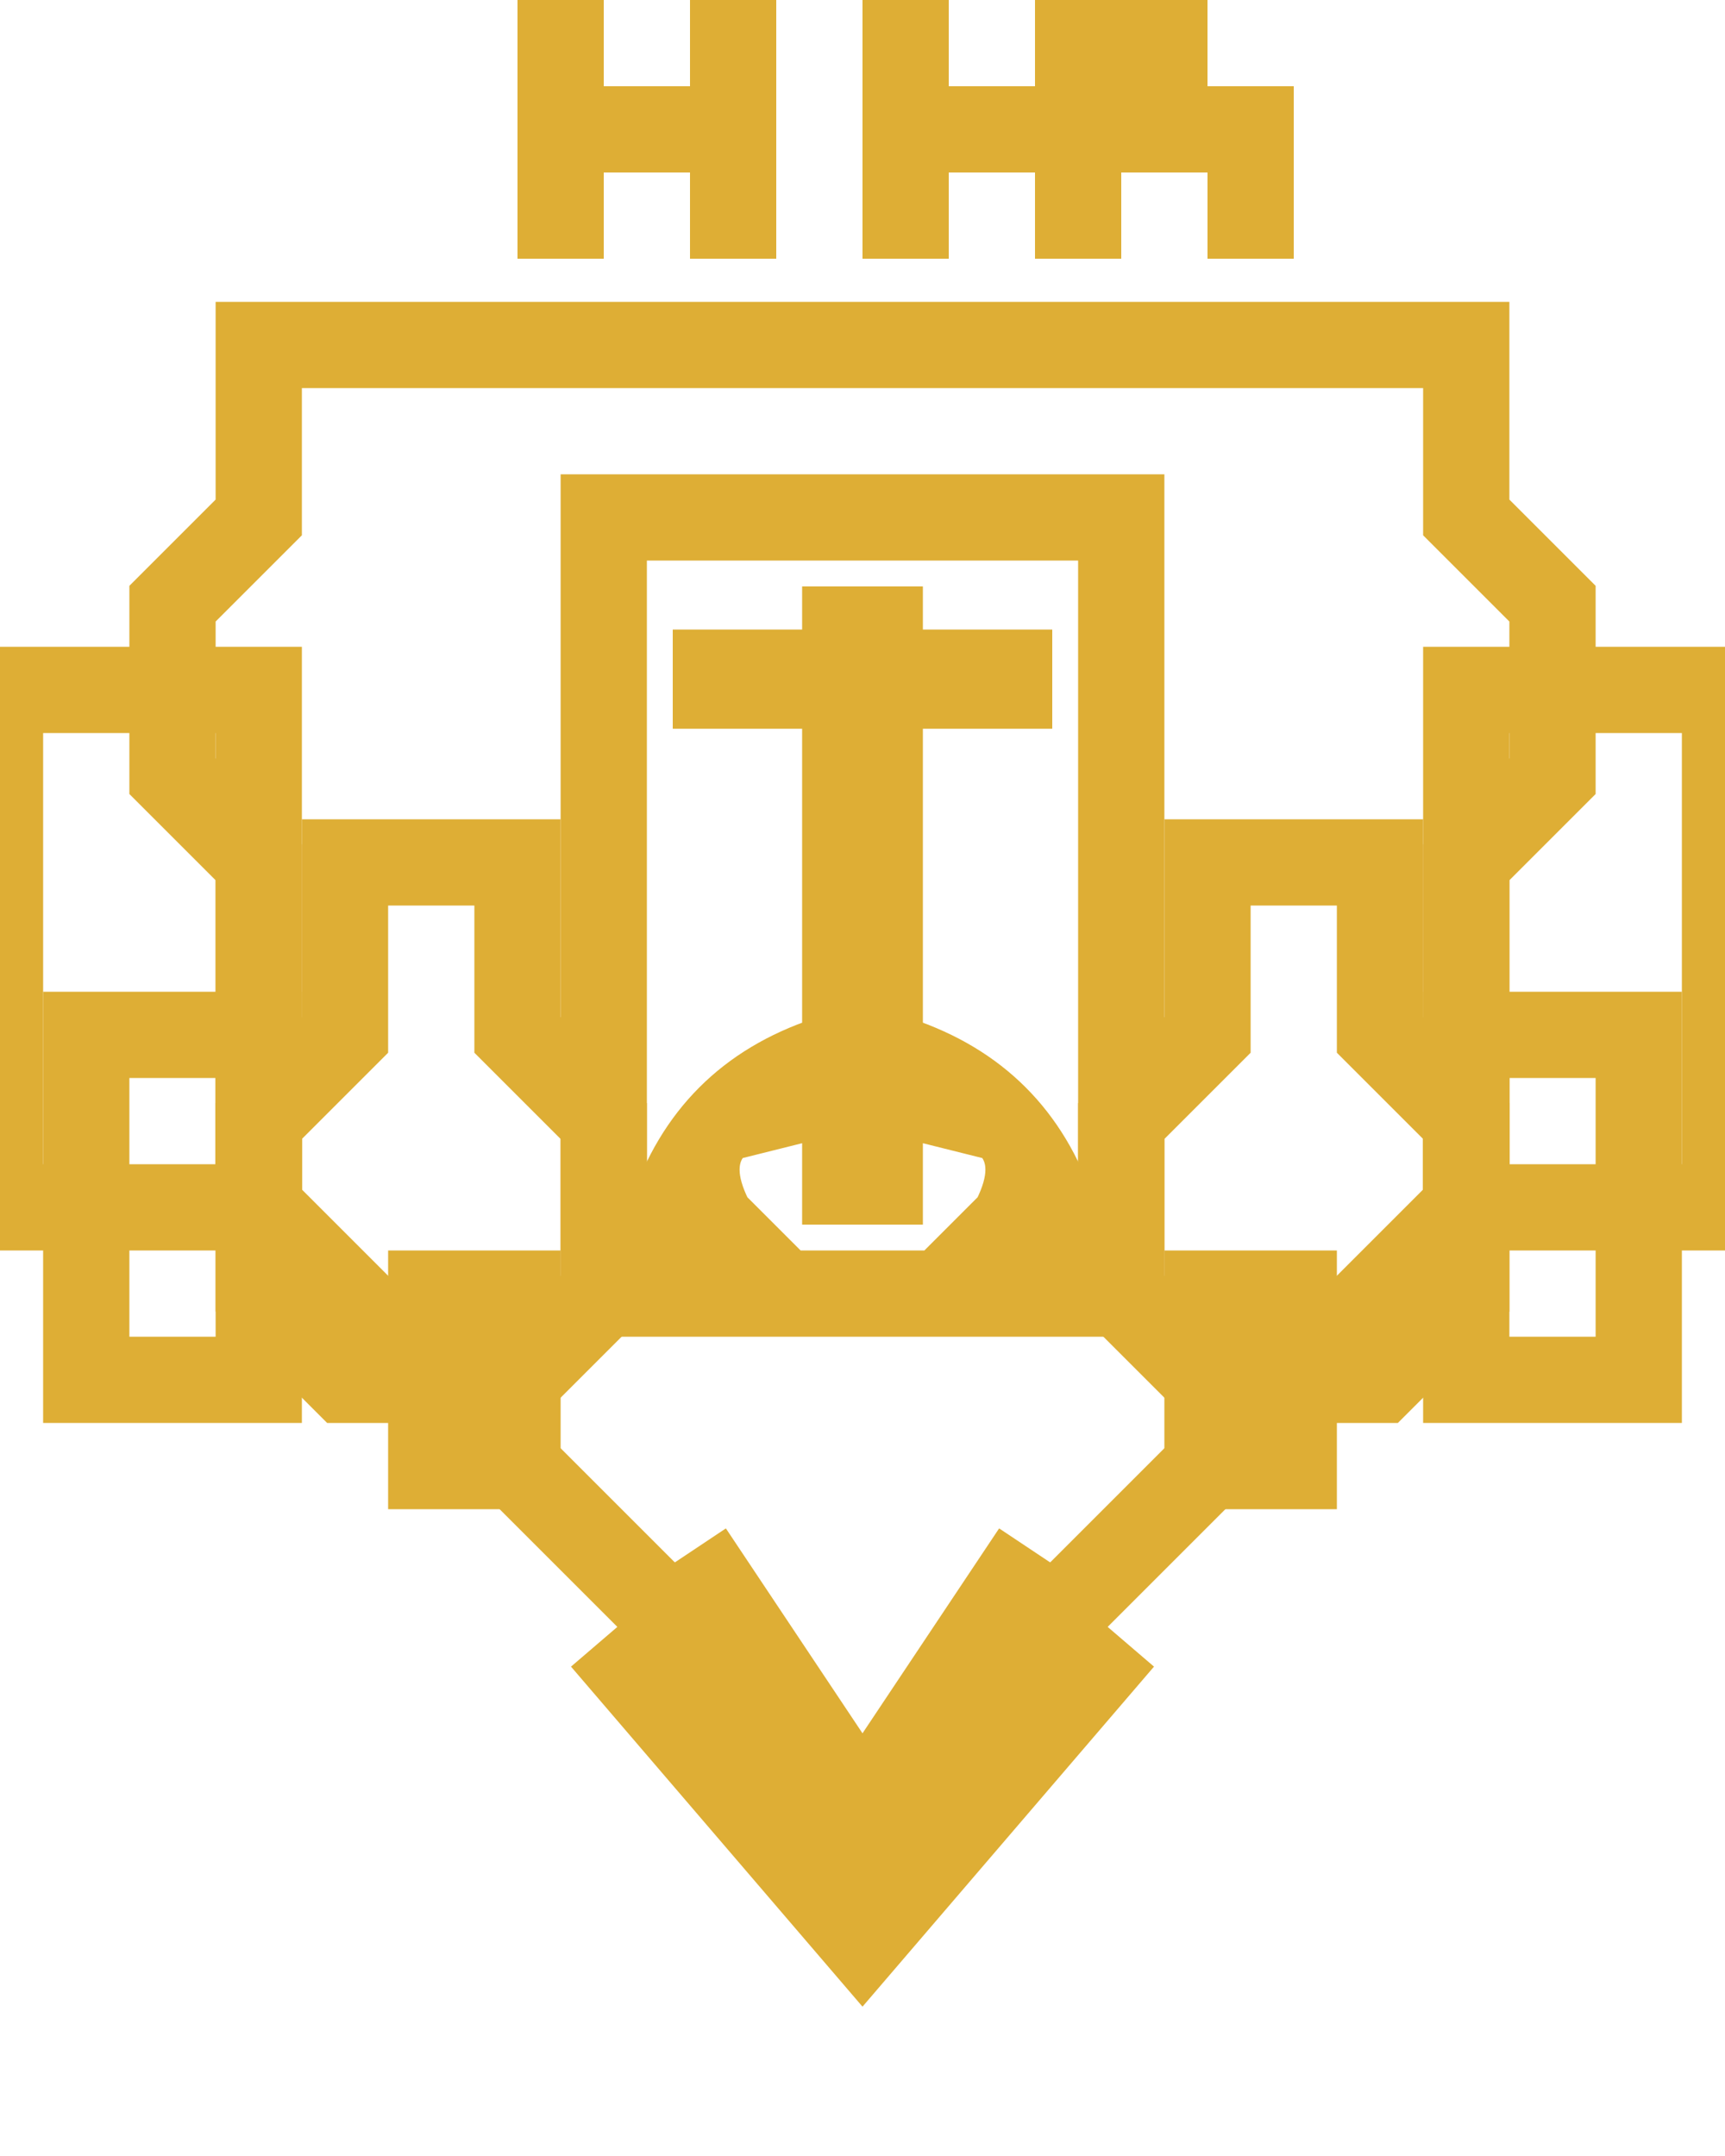 <?xml version="1.0" encoding="UTF-8"?>
<svg viewBox="0 0 400 500" xmlns="http://www.w3.org/2000/svg">
  <!-- Blason Decceur Hôtels Exact - Couleur #DEAE35 -->
  
  <!-- Couronne supérieure -->
  <g fill="#DEAE35">
    <!-- Partie centrale de la couronne avec créneaux -->
    <path d="M 120 20 L 120 60 L 140 60 L 140 40 L 160 40 L 160 60 L 180 60 L 180 20 L 200 20 L 200 60 L 220 60 L 220 40 L 240 40 L 240 60 L 260 60 L 260 40 L 280 40 L 280 60 L 300 60 L 300 20 L 280 20 L 280 0 L 240 0 L 240 20 L 220 20 L 220 0 L 200 0 L 200 20 L 180 20 L 180 0 L 160 0 L 160 20 L 140 20 L 140 0 L 120 0 Z" />
  </g>

  <!-- Contour principal du blason -->
  <g fill="none" stroke="#DEAE35" stroke-width="20">
    <!-- Forme principale en bouclier -->
    <path d="M 60 80 
             L 340 80 
             L 340 120 
             L 360 140 
             L 360 180 
             L 340 200 
             L 340 280 
             L 320 300 
             L 300 320 
             L 280 340 
             L 260 360 
             L 240 380 
             L 220 400 
             L 200 420 
             L 180 400 
             L 160 380 
             L 140 360 
             L 120 340 
             L 100 320 
             L 80 300 
             L 60 280 
             L 60 200 
             L 40 180 
             L 40 140 
             L 60 120 
             Z" />
  </g>

  <!-- Tours latérales gauche -->
  <g fill="none" stroke="#DEAE35" stroke-width="20">
    <!-- Tour extérieure gauche -->
    <rect x="0" y="160" width="60" height="120" />
    <rect x="20" y="240" width="40" height="80" />
    
    <!-- Tour intérieure gauche avec forme hexagonale -->
    <path d="M 80 200 L 80 240 L 60 260 L 60 300 L 80 320 L 120 320 L 140 300 L 140 260 L 120 240 L 120 200 Z" />
    <rect x="100" y="300" width="20" height="40" />
  </g>

  <!-- Tours latérales droite (symétrie) -->
  <g fill="none" stroke="#DEAE35" stroke-width="20">
    <!-- Tour extérieure droite -->
    <rect x="340" y="160" width="60" height="120" />
    <rect x="340" y="240" width="40" height="80" />
    
    <!-- Tour intérieure droite avec forme hexagonale -->
    <path d="M 320 200 L 320 240 L 340 260 L 340 300 L 320 320 L 280 320 L 260 300 L 260 260 L 280 240 L 280 200 Z" />
    <rect x="280" y="300" width="20" height="40" />
  </g>

  <!-- Rectangle central du blason -->
  <g fill="none" stroke="#DEAE35" stroke-width="20">
    <rect x="140" y="120" width="120" height="180" />
  </g>

  <!-- Ancre centrale stylisée -->
  <g fill="#DEAE35" stroke="#DEAE35" stroke-width="8">
    <!-- Tige principale de l'ancre -->
    <rect x="190" y="140" width="20" height="140" />
    
    <!-- Barre horizontale supérieure -->
    <rect x="160" y="150" width="80" height="15" />
    
    <!-- Courbe droite de l'ancre -->
    <path d="M 210 240 
             Q 240 250 250 280 
             Q 250 300 230 300 
             L 220 290 
             L 230 280 
             Q 235 270 230 265 
             L 210 260" 
          fill="#DEAE35" />
    
    <!-- Courbe gauche de l'ancre (symétrie) -->
    <path d="M 190 240 
             Q 160 250 150 280 
             Q 150 300 170 300 
             L 180 290 
             L 170 280 
             Q 165 270 170 265 
             L 190 260" 
          fill="#DEAE35" />
  </g>

  <!-- Base en V du blason -->
  <g fill="none" stroke="#DEAE35" stroke-width="20">
    <path d="M 140 380 L 200 450 L 260 380" />
    <path d="M 160 360 L 200 420 L 240 360" />
  </g>
</svg>